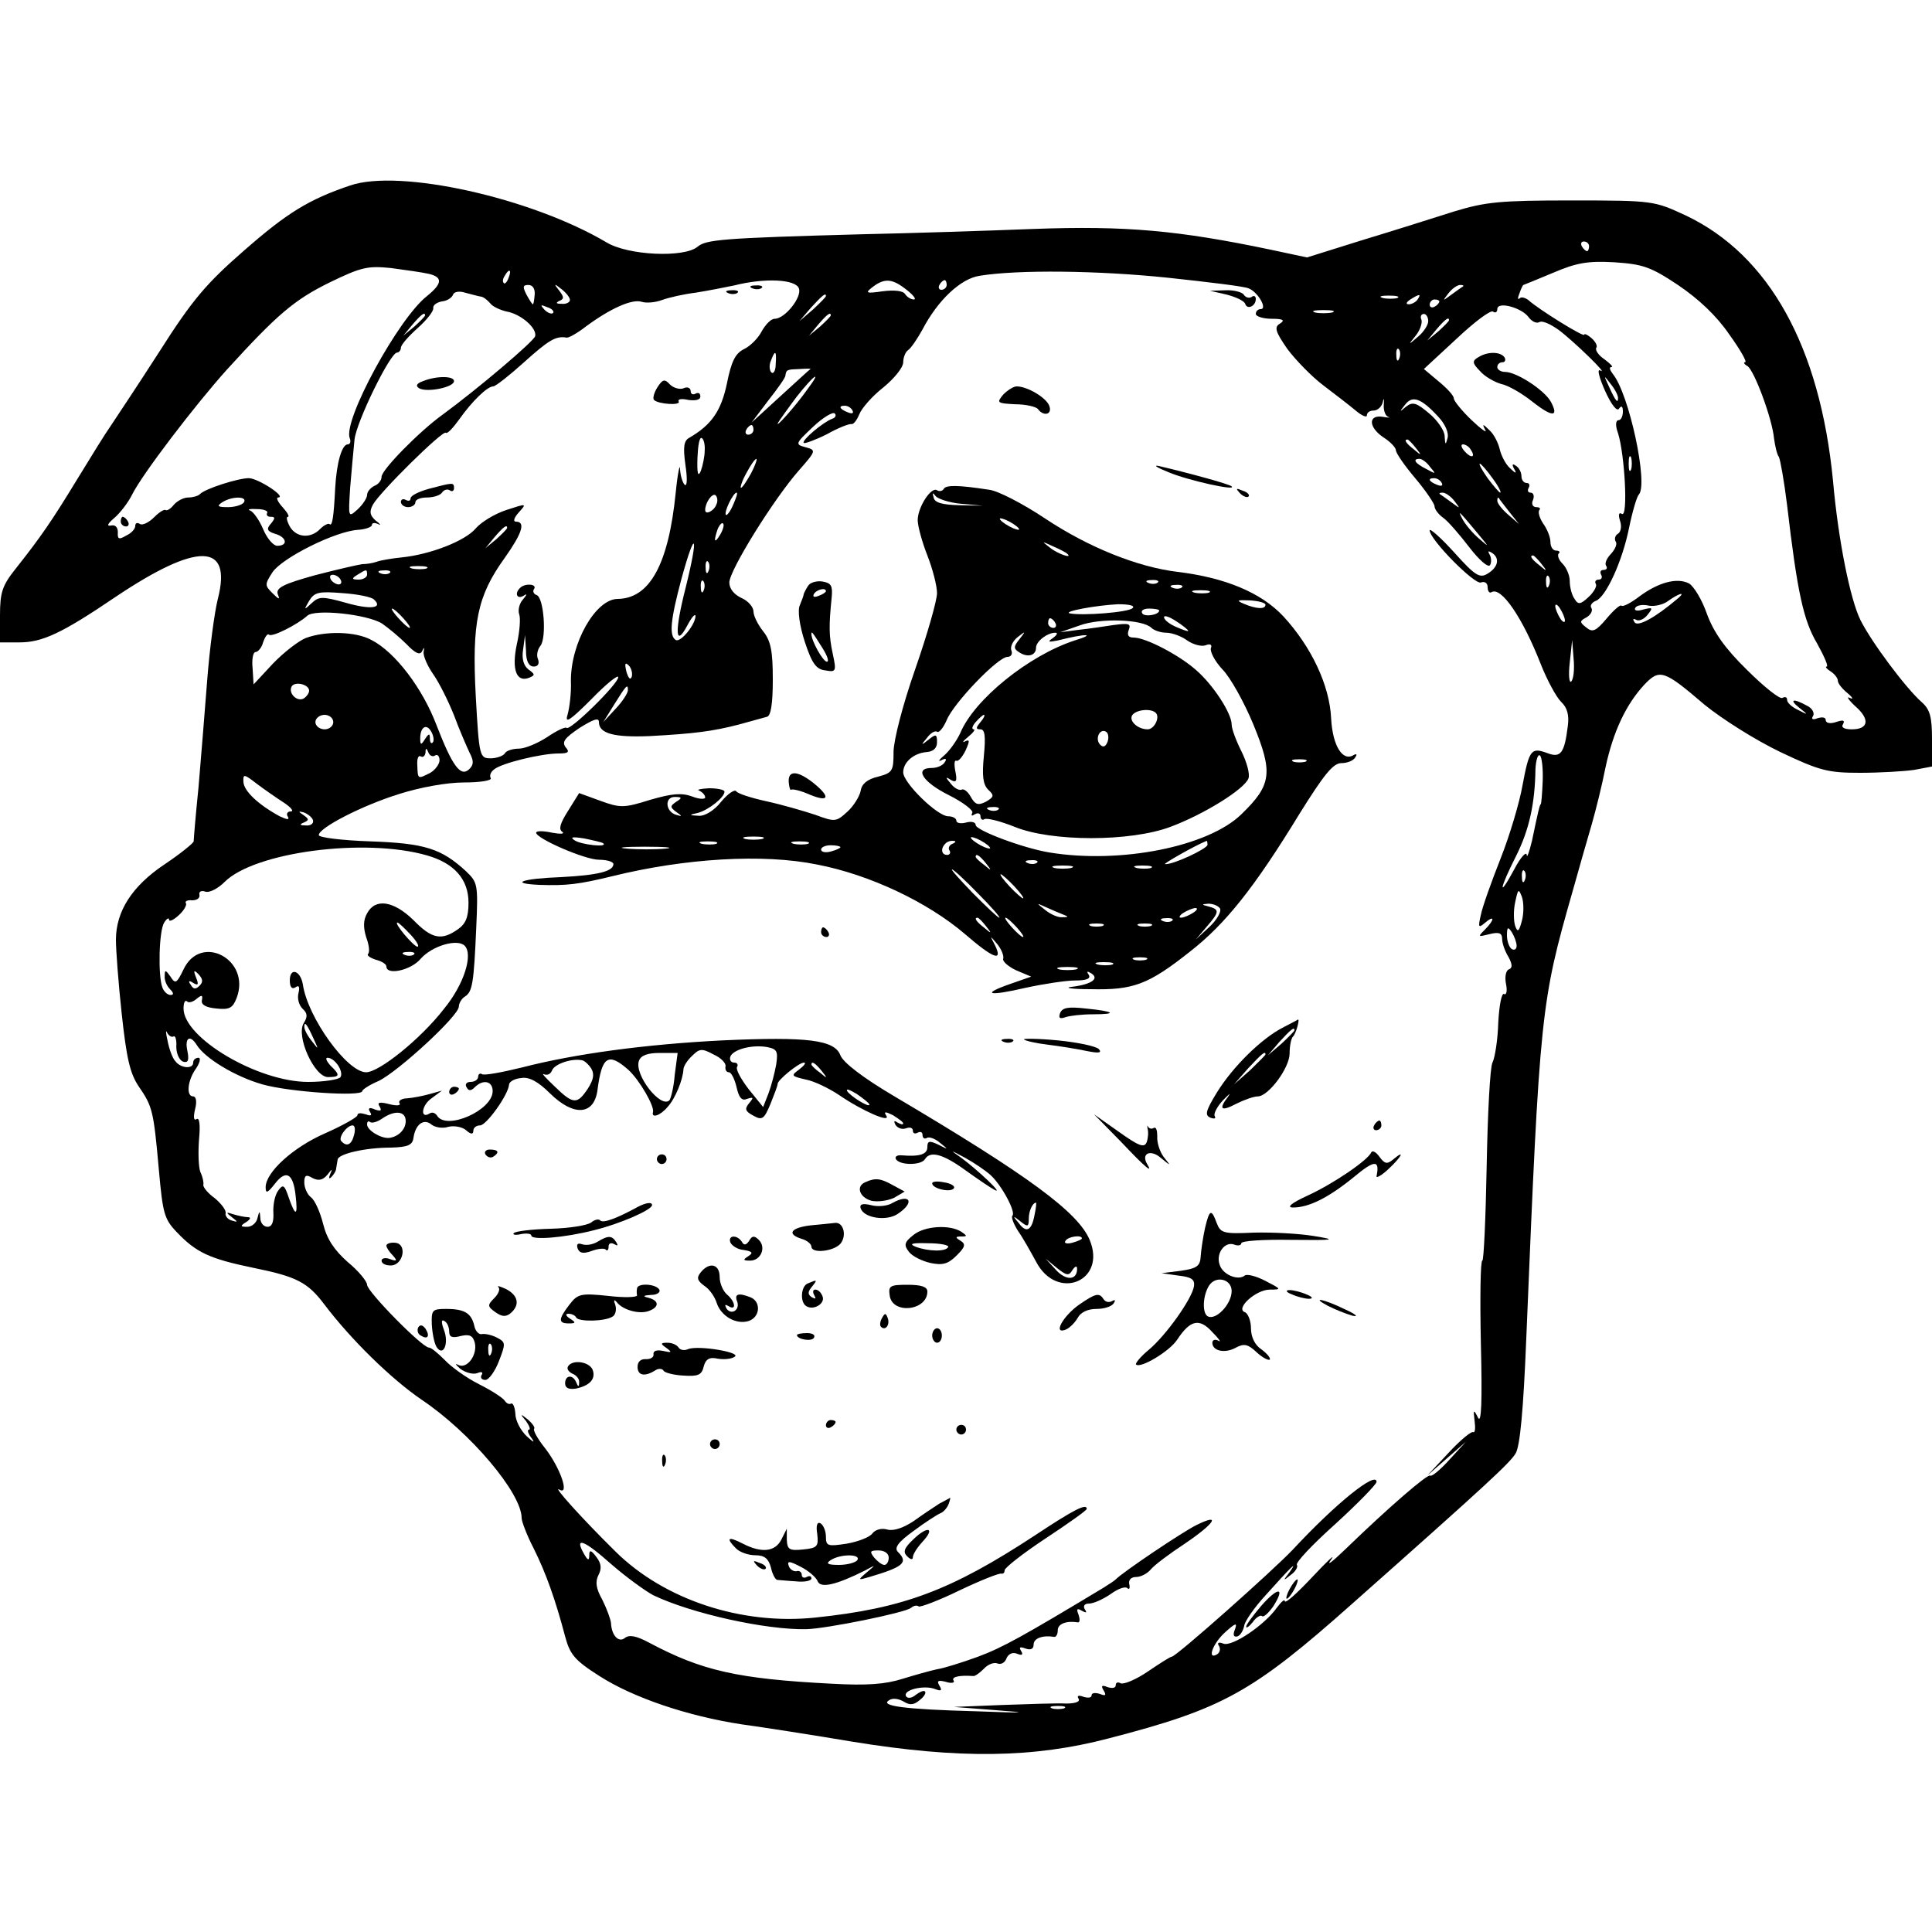 <?xml version="1.0" standalone="no"?>
<!DOCTYPE svg PUBLIC "-//W3C//DTD SVG 20010904//EN"
 "http://www.w3.org/TR/2001/REC-SVG-20010904/DTD/svg10.dtd">
<svg version="1.0" xmlns="http://www.w3.org/2000/svg"
 width="400pt" height="400pt" viewBox="0 0 400 400"
 preserveAspectRatio="xMidYMid meet">
<g transform="translate(0,400) scale(0.1,-0.1)"
fill="#000000" stroke="none">
<path d="M725 3616 c-86 -29 -131 -57 -220 -135 -78 -68 -107 -102 -175 -209
-45 -70 -91 -139 -101 -154 -10 -14 -41 -64 -69 -110 -53 -87 -75 -119 -128
-186 -27 -34 -32 -48 -32 -96 l0 -56 40 0 c47 0 87 18 199 94 170 114 242 113
212 -4 -7 -28 -17 -103 -22 -168 -5 -64 -13 -164 -18 -222 -6 -58 -10 -108
-10 -112 -1 -4 -28 -26 -61 -48 -67 -45 -100 -97 -100 -156 0 -20 5 -89 12
-153 10 -92 17 -123 35 -150 29 -42 31 -51 42 -174 8 -89 11 -101 37 -128 40
-42 67 -55 159 -74 89 -18 112 -30 146 -75 56 -74 139 -155 202 -198 100 -67
207 -193 207 -245 0 -7 11 -36 25 -63 25 -50 45 -106 65 -182 10 -37 19 -49
71 -82 70 -45 183 -83 294 -100 44 -6 147 -22 230 -36 221 -36 375 -34 531 7
235 61 296 94 504 279 282 250 326 291 338 311 9 15 16 89 22 238 28 678 30
695 96 926 14 50 32 113 40 140 8 28 21 80 28 116 16 75 43 131 80 171 32 34
41 31 125 -41 37 -30 105 -73 157 -98 82 -39 99 -43 165 -43 41 0 91 3 112 6
l37 7 0 57 c0 45 -4 61 -21 76 -33 29 -104 124 -127 170 -21 42 -46 164 -57
289 -27 277 -132 467 -305 549 -65 30 -66 31 -235 31 -151 0 -179 -3 -245 -23
-41 -13 -126 -40 -189 -59 l-115 -36 -75 16 c-191 40 -300 50 -491 43 -102 -4
-261 -9 -355 -11 -292 -8 -323 -11 -341 -26 -28 -23 -143 -18 -188 9 -157 93
-429 153 -531 118z m2565 -126 c0 -5 -2 -10 -4 -10 -3 0 -8 5 -11 10 -3 6 -1
10 4 10 6 0 11 -4 11 -10z m184 -80 c43 -29 80 -64 106 -102 23 -32 38 -58 33
-58 -4 0 -2 -4 5 -8 14 -9 51 -108 55 -150 2 -15 6 -33 10 -38 3 -6 11 -51 17
-100 21 -180 34 -239 62 -286 15 -27 24 -48 20 -48 -4 0 0 -5 8 -10 8 -5 15
-14 15 -19 0 -6 9 -17 20 -26 11 -9 13 -14 5 -10 -8 4 -3 -4 11 -17 31 -27 28
-48 -7 -48 -16 0 -23 4 -18 11 4 8 0 9 -15 4 -12 -4 -21 -2 -21 4 0 6 -7 7
-17 4 -10 -4 -14 -2 -9 5 3 6 -2 16 -13 21 -29 16 -38 13 -15 -5 18 -14 18
-15 -3 -4 -13 6 -23 15 -23 21 0 6 -4 7 -10 4 -5 -3 -38 23 -73 58 -46 45 -69
78 -83 116 -10 29 -27 57 -37 63 -25 13 -64 2 -103 -27 -17 -13 -34 -22 -37
-19 -2 3 -16 -9 -31 -27 -22 -26 -29 -29 -42 -18 -14 11 -14 13 1 21 8 5 13
13 10 19 -4 5 1 12 9 15 21 8 55 82 69 152 7 34 16 64 20 68 20 21 -20 209
-54 250 -6 8 -8 14 -3 14 5 0 -2 7 -14 16 -12 8 -20 19 -17 24 3 4 -2 13 -10
20 -8 7 -15 10 -15 7 0 -6 -94 52 -116 72 -7 5 -15 7 -18 3 -4 -3 -4 1 0 11 3
9 7 17 8 17 0 0 28 11 61 25 49 21 72 25 127 22 59 -4 75 -9 132 -47z m-2586
23 c29 -7 28 -20 -4 -46 -59 -46 -174 -257 -160 -294 3 -7 1 -13 -4 -13 -12 0
-23 -37 -26 -90 -3 -60 -6 -81 -12 -75 -2 2 -11 -2 -19 -10 -20 -21 -50 -18
-63 5 -6 11 -8 20 -4 20 4 0 -1 9 -11 20 -10 11 -14 20 -9 20 18 1 -42 40 -61
40 -22 0 -91 -22 -101 -33 -4 -4 -15 -7 -24 -7 -10 0 -23 -7 -30 -15 -7 -9
-15 -13 -17 -11 -3 2 -13 -4 -24 -15 -11 -11 -24 -17 -29 -14 -6 4 -10 2 -10
-4 0 -6 -8 -15 -19 -20 -15 -9 -18 -7 -17 7 0 10 -5 16 -14 14 -10 -2 -7 4 6
15 12 10 29 32 37 48 21 43 133 189 197 260 104 114 139 144 212 180 66 32 79
35 128 30 30 -4 65 -9 78 -12z m165 -8 c-3 -9 -8 -14 -10 -11 -3 3 -2 9 2 15
9 16 15 13 8 -4z m1365 0 c84 -9 159 -18 167 -22 19 -7 40 -43 25 -43 -5 0
-10 -4 -10 -10 0 -5 15 -10 33 -10 24 0 28 -3 17 -10 -12 -7 -10 -16 15 -52
17 -23 51 -58 75 -76 25 -19 55 -42 68 -53 12 -10 22 -14 22 -9 0 6 6 10 14
10 8 0 17 8 19 18 2 9 3 7 2 -5 -1 -12 3 -24 9 -26 6 -2 1 -2 -11 0 -31 5 -30
-22 2 -43 14 -9 25 -21 25 -26 0 -6 18 -32 40 -58 22 -26 40 -53 40 -58 0 -6
8 -17 18 -24 10 -7 34 -35 54 -61 20 -26 39 -43 43 -37 3 5 3 15 -1 22 -4 7
-3 8 4 4 18 -11 14 -30 -7 -43 -17 -11 -26 -6 -70 43 -28 31 -51 51 -51 46 0
-19 93 -113 106 -108 8 3 14 -1 14 -10 0 -8 4 -13 8 -10 20 12 64 -52 102
-149 13 -33 32 -68 42 -78 13 -12 17 -28 14 -50 -7 -57 -15 -67 -43 -56 -33
12 -37 7 -51 -68 -6 -34 -26 -102 -45 -150 -19 -48 -38 -101 -41 -117 -6 -26
-5 -28 8 -17 21 18 21 7 0 -14 -15 -15 -14 -15 10 -9 20 5 26 2 26 -10 0 -9 6
-26 13 -37 8 -15 9 -23 1 -26 -6 -2 -9 -15 -6 -30 3 -14 1 -24 -4 -21 -5 3
-10 -23 -12 -59 -1 -36 -7 -73 -12 -83 -5 -9 -10 -106 -12 -214 -2 -108 -6
-196 -9 -196 -4 0 -5 -78 -3 -172 3 -122 1 -167 -6 -153 -9 18 -10 17 -7 -7 2
-15 1 -25 -3 -23 -4 2 -27 -17 -51 -43 l-44 -47 40 35 40 35 -34 -37 c-19 -21
-37 -36 -40 -33 -6 3 -83 -63 -175 -152 -28 -27 -41 -37 -30 -22 10 14 -7 -2
-38 -35 -32 -34 -57 -57 -58 -51 0 5 -7 -1 -16 -13 -25 -36 -93 -82 -111 -75
-10 4 -14 2 -9 -5 3 -6 2 -13 -4 -17 -22 -13 -9 23 17 46 21 19 25 20 20 6 -5
-12 -3 -17 5 -15 6 2 12 12 14 22 1 9 21 38 45 64 53 59 67 73 49 47 -14 -18
-14 -19 2 -6 10 7 16 17 13 21 -3 5 33 43 80 85 47 43 85 82 85 87 0 23 -84
-44 -174 -141 -42 -44 -241 -221 -250 -221 -3 0 -25 -14 -50 -31 -25 -17 -50
-27 -56 -24 -5 3 -10 2 -10 -4 0 -6 -7 -7 -17 -4 -12 5 -14 3 -8 -7 6 -10 4
-12 -8 -7 -10 3 -17 2 -17 -3 0 -5 -7 -6 -17 -3 -10 4 -14 2 -10 -4 4 -6 -6
-10 -26 -10 -17 1 -77 -1 -132 -3 l-100 -4 90 -7 c69 -5 58 -6 -45 -2 -147 4
-200 11 -179 23 7 5 20 3 30 -3 13 -8 21 -7 33 3 9 7 14 15 11 18 -2 3 -11 -1
-19 -7 -8 -7 -17 -8 -20 -3 -8 13 37 24 60 15 13 -5 15 -3 9 7 -6 10 -3 12 13
8 12 -4 20 -2 16 3 -4 7 11 11 41 9 3 -1 13 6 22 15 8 9 21 14 28 11 8 -3 16
2 19 11 4 9 13 13 22 9 10 -4 13 -2 8 6 -5 8 -2 9 9 5 11 -4 17 -1 17 8 0 13
18 20 43 16 4 0 7 6 7 14 0 13 18 20 42 16 4 0 4 7 1 16 -5 12 -3 14 7 8 9 -5
11 -4 6 3 -4 7 -1 12 9 12 9 0 29 9 45 20 15 11 30 16 34 12 4 -4 6 0 4 8 -2
9 4 15 14 15 10 0 23 7 30 15 7 9 39 33 71 54 62 42 76 64 25 39 -29 -14 -155
-99 -168 -113 -3 -3 -14 -10 -25 -17 -166 -100 -209 -124 -260 -143 -33 -12
-71 -24 -85 -26 -14 -3 -46 -12 -72 -20 -35 -11 -73 -14 -145 -10 -196 10
-270 27 -379 85 -26 14 -41 17 -50 10 -13 -11 -28 5 -29 31 -1 8 -9 30 -18 48
-13 23 -15 37 -8 51 7 13 6 24 -4 37 -11 15 -15 16 -15 4 0 -12 -3 -11 -11 3
-21 37 1 28 56 -21 31 -27 71 -56 88 -65 80 -38 234 -72 317 -70 41 1 204 34
216 44 6 5 13 6 16 3 3 -2 41 12 84 33 44 21 82 36 87 35 4 -1 7 2 7 7 0 5 38
35 85 66 47 31 85 58 85 61 0 12 -26 -1 -106 -54 -175 -115 -274 -152 -456
-171 -153 -16 -313 37 -414 137 -69 68 -131 137 -116 128 22 -13 2 45 -29 85
-16 20 -26 38 -23 41 2 3 -4 11 -13 19 -16 13 -17 12 -4 -3 7 -10 10 -18 6
-18 -4 0 -2 -8 6 -18 7 -10 3 -8 -10 4 -13 12 -24 33 -24 47 -1 14 -5 23 -9
21 -4 -2 -9 0 -13 6 -4 6 -27 21 -53 34 -26 13 -58 36 -71 50 -14 14 -28 26
-33 26 -14 0 -128 116 -128 130 0 7 -18 29 -40 47 -28 25 -43 47 -51 79 -6 24
-17 49 -25 55 -8 6 -14 20 -14 31 0 15 4 17 17 9 12 -6 21 -5 31 7 9 12 11 13
6 2 -4 -9 -3 -12 2 -7 5 5 10 13 10 18 1 5 2 13 3 18 1 12 57 25 110 25 35 1
45 5 47 20 4 28 21 41 37 28 7 -6 23 -9 35 -5 12 3 29 0 37 -7 10 -9 15 -9 15
-1 0 6 6 11 14 11 13 0 59 64 60 85 1 6 12 12 25 13 16 3 35 -7 60 -32 49 -48
91 -45 98 7 9 70 22 79 64 42 23 -21 54 -75 51 -87 -4 -14 15 -8 30 10 16 17
32 57 33 78 0 6 8 19 18 28 15 15 20 16 44 3 16 -7 27 -19 25 -25 -1 -7 2 -12
7 -12 5 0 12 -14 16 -31 5 -22 11 -29 22 -24 13 4 14 3 4 -9 -10 -12 -8 -17 9
-26 18 -10 22 -7 35 24 8 20 15 38 15 42 0 8 43 43 54 44 6 0 1 -6 -9 -14 -18
-13 -17 -14 13 -21 17 -3 48 -18 69 -32 48 -33 108 -59 98 -43 -6 9 -2 9 14 1
11 -7 21 -14 21 -17 0 -3 -5 -2 -12 2 -7 5 -8 3 -4 -5 5 -7 14 -10 22 -7 8 3
14 1 14 -5 0 -6 5 -7 10 -4 6 3 10 1 10 -5 0 -6 4 -9 9 -6 4 3 17 -1 27 -10
18 -14 18 -15 -3 -4 -19 9 -23 8 -23 -5 0 -15 -16 -20 -53 -17 -10 1 -15 -3
-12 -8 8 -13 52 -13 60 0 11 18 37 11 84 -23 25 -18 53 -37 61 -41 18 -9 -36
42 -70 67 -24 17 -24 17 8 0 18 -10 42 -26 53 -36 23 -21 53 -77 45 -84 -3 -3
3 -18 12 -32 10 -14 26 -43 37 -63 43 -83 147 -41 111 45 -24 57 -125 132
-404 297 -66 39 -106 70 -112 85 -12 32 -67 39 -244 31 -160 -8 -307 -28 -415
-56 -41 -10 -78 -17 -83 -14 -4 3 -8 0 -8 -5 0 -6 -7 -11 -16 -11 -8 0 -12 -5
-8 -11 4 -8 9 -8 17 0 17 17 37 13 37 -8 0 -40 -96 -82 -115 -51 -4 6 -10 8
-15 5 -20 -13 -18 15 2 30 l23 17 -25 -7 c-14 -4 -35 -8 -47 -9 -11 0 -19 -5
-16 -10 4 -5 -6 -6 -21 -2 -20 5 -26 4 -20 -5 5 -9 2 -10 -10 -6 -11 5 -15 3
-10 -5 5 -8 2 -9 -9 -5 -10 3 -17 3 -17 -2 0 -4 -30 -21 -66 -37 -67 -29 -124
-81 -124 -112 0 -14 4 -12 19 7 23 30 38 22 43 -24 5 -43 0 -45 -14 -5 -9 27
-12 29 -22 15 -7 -9 -11 -30 -10 -46 1 -19 -3 -29 -12 -29 -8 0 -15 8 -15 18
-1 16 -2 16 -6 0 -2 -10 -12 -18 -21 -18 -15 0 -15 2 -2 10 9 6 10 10 3 10 -6
0 -20 3 -30 6 -15 5 -16 4 -3 -6 13 -10 13 -11 0 -7 -8 2 -14 9 -13 15 2 6 -9
20 -22 31 -14 10 -25 23 -24 28 1 4 -1 16 -6 26 -4 10 -5 40 -3 67 3 31 1 47
-5 43 -6 -4 -7 4 -3 21 4 15 2 26 -4 26 -15 0 -12 33 6 58 8 12 10 22 5 22 -6
0 -11 -4 -11 -10 0 -14 -26 -12 -37 3 -6 6 -13 26 -16 42 -4 17 -4 24 -1 17 3
-6 9 -10 13 -8 4 3 7 -7 6 -21 0 -14 6 -28 14 -31 10 -3 13 2 9 22 -6 27 5 35
19 13 17 -28 80 -66 136 -82 56 -16 207 -26 207 -14 0 3 15 13 34 21 41 20
166 135 166 154 0 7 6 17 13 21 15 10 18 27 23 142 4 90 3 94 -21 117 -51 47
-85 58 -197 62 -60 2 -108 8 -108 13 0 15 89 61 166 85 44 14 99 24 135 24 33
0 58 4 55 9 -3 5 0 13 7 18 15 13 98 33 133 33 21 0 24 3 15 13 -8 11 -2 19
29 40 29 18 40 22 40 12 0 -24 32 -32 105 -29 93 5 131 10 185 24 25 7 51 14
58 16 8 2 12 27 12 77 0 59 -4 80 -20 100 -11 14 -20 32 -20 41 0 9 -11 22
-25 28 -15 7 -25 19 -25 32 0 25 92 173 144 232 36 41 36 42 14 48 -22 6 -22
7 15 42 21 20 42 32 45 28 4 -3 2 -9 -5 -11 -19 -7 -64 -45 -59 -50 2 -2 24 6
48 18 23 13 46 22 51 21 4 -1 11 8 16 20 5 13 27 38 50 56 22 18 41 41 41 52
0 10 5 22 10 25 6 4 19 23 30 43 32 61 79 105 118 111 80 13 246 11 390 -4z
m-764 -22 c7 -18 -29 -63 -50 -63 -8 0 -19 -12 -27 -26 -7 -14 -24 -31 -37
-37 -18 -9 -26 -26 -35 -71 -12 -57 -32 -86 -79 -113 -10 -6 -12 -19 -7 -55 4
-26 4 -45 -1 -42 -4 3 -9 17 -10 32 0 15 -5 -7 -9 -48 -15 -149 -54 -219 -120
-220 -46 0 -98 -92 -97 -171 1 -24 -3 -55 -7 -69 -6 -19 5 -12 49 32 31 32 56
52 56 46 0 -14 -100 -112 -107 -105 -2 3 -21 -6 -40 -19 -20 -13 -46 -24 -59
-24 -12 0 -26 -4 -29 -10 -3 -5 -17 -10 -29 -10 -23 0 -24 3 -31 129 -8 152 3
207 60 286 36 51 44 75 23 75 -6 0 -4 8 6 19 17 19 17 19 -26 5 -24 -8 -52
-25 -63 -38 -22 -26 -94 -54 -153 -60 -20 -2 -44 -6 -52 -9 -8 -3 -22 -5 -30
-5 -8 -1 -52 -11 -98 -23 -65 -18 -81 -26 -77 -39 5 -12 3 -12 -11 2 -16 16
-16 18 0 43 20 30 130 85 177 88 16 1 29 6 29 10 0 5 6 5 13 2 6 -4 5 0 -5 7
-12 11 -14 18 -6 33 14 26 145 155 151 149 3 -3 15 10 28 28 26 37 58 68 70
68 5 0 34 23 64 50 51 46 66 55 88 51 4 -1 22 9 40 23 50 37 96 58 116 51 10
-3 29 -1 42 4 14 5 44 12 69 15 25 4 61 11 80 15 63 16 127 13 134 -6z m223
-3 c14 -11 21 -20 15 -20 -6 0 -14 5 -18 11 -4 7 -22 9 -46 6 -35 -5 -38 -4
-21 9 25 19 41 17 70 -6z m83 10 c0 -5 -5 -10 -11 -10 -5 0 -7 5 -4 10 3 6 8
10 11 10 2 0 4 -4 4 -10z m-853 -20 c-1 -11 -2 -20 -4 -20 -1 0 -7 9 -13 20
-8 16 -8 20 4 20 9 0 14 -8 13 -20z m73 -11 c0 -5 -8 -9 -17 -8 -12 0 -13 2
-5 6 10 4 10 8 0 21 -12 15 -11 16 5 3 9 -7 17 -17 17 -22z m1849 28 c-2 -1
-13 -9 -24 -17 -19 -14 -19 -14 -6 3 7 9 18 17 24 17 6 0 8 -1 6 -3z m-2034
-21 c5 0 14 -7 20 -14 5 -7 21 -14 34 -17 29 -5 63 -34 59 -51 -3 -11 -120
-110 -191 -162 -50 -36 -127 -115 -127 -129 0 -8 -7 -16 -15 -19 -8 -4 -15
-12 -15 -19 0 -6 -9 -20 -20 -30 -19 -17 -19 -17 -15 46 3 35 7 80 9 99 4 37
74 180 88 180 4 0 8 5 8 10 0 6 16 24 35 41 19 17 33 35 32 41 -1 6 7 12 18
14 11 1 21 8 23 14 2 6 13 8 25 4 12 -3 26 -7 32 -8z m715 1 c0 -2 -12 -14
-27 -28 l-28 -24 24 28 c23 25 31 32 31 24z m1183 -4 c-7 -2 -21 -2 -30 0 -10
3 -4 5 12 5 17 0 24 -2 18 -5z m42 -3 c-3 -5 -12 -10 -18 -10 -7 0 -6 4 3 10
19 12 23 12 15 0z m45 -4 c0 -3 -4 -8 -10 -11 -5 -3 -10 -1 -10 4 0 6 5 11 10
11 6 0 10 -2 10 -4z m-1835 -24 c-3 -3 -11 0 -18 7 -9 10 -8 11 6 5 10 -3 15
-9 12 -12z m2020 -9 c7 -9 16 -13 22 -10 6 4 23 -4 40 -16 32 -24 106 -96 86
-84 -7 4 -2 -15 10 -42 13 -29 25 -44 29 -37 5 7 8 5 8 -6 0 -10 -4 -18 -9
-18 -6 0 -7 -11 -1 -27 14 -45 21 -175 8 -167 -6 4 -8 -1 -4 -14 4 -11 2 -23
-4 -27 -6 -3 -8 -11 -5 -16 4 -5 -1 -16 -9 -25 -9 -9 -14 -20 -11 -25 4 -5 1
-9 -5 -9 -6 0 -8 -4 -5 -10 3 -5 1 -10 -5 -10 -6 0 -9 -4 -6 -9 3 -4 -4 -17
-15 -27 -17 -16 -22 -16 -29 -4 -6 8 -10 25 -10 37 0 12 -7 28 -15 36 -8 8
-11 17 -8 21 4 3 1 6 -5 6 -7 0 -12 8 -12 18 0 10 -7 27 -15 38 -8 12 -11 24
-8 28 3 3 1 6 -6 6 -8 0 -11 7 -7 15 3 8 1 15 -5 15 -6 0 -7 5 -4 10 3 6 1 10
-4 10 -6 0 -11 6 -11 14 0 8 -5 18 -12 22 -7 5 -8 2 -3 -7 6 -10 3 -10 -9 2
-9 8 -18 26 -21 39 -3 13 -12 31 -21 39 -14 14 -16 14 -9 1 5 -8 -8 1 -28 20
-20 19 -37 40 -37 45 0 6 -14 21 -31 35 l-31 26 67 62 c36 34 70 60 76 57 5
-4 9 -1 9 5 0 17 51 3 65 -17z m-407 10 c-10 -2 -26 -2 -35 0 -10 3 -2 5 17 5
19 0 27 -2 18 -5z m-1878 -6 c0 -2 -10 -12 -22 -23 l-23 -19 19 23 c18 21 26
27 26 19z m840 0 c0 -2 -10 -12 -22 -23 l-23 -19 19 23 c18 21 26 27 26 19z
m1237 -12 c0 -8 -10 -23 -21 -32 -21 -18 -21 -18 -5 2 9 11 14 26 12 33 -3 6
-1 12 5 12 5 0 9 -7 9 -15z m43 2 c0 -2 -10 -12 -22 -23 l-23 -19 19 23 c18
21 26 27 26 19z m-103 -79 c-3 -8 -6 -5 -6 6 -1 11 2 17 5 13 3 -3 4 -12 1
-19z m-1291 -12 c0 -14 -5 -21 -9 -17 -4 4 -5 15 -1 24 9 24 12 21 10 -7z m72
-10 c-2 -1 -30 -27 -63 -57 l-59 -54 34 45 c19 24 36 48 36 52 2 13 3 13 30
14 14 1 24 1 22 0z m-7 -43 c-24 -34 -68 -83 -60 -68 3 5 20 29 38 53 36 46
55 59 22 15z m1679 -17 c0 -12 -5 -7 -19 24 -11 24 -11 24 3 6 9 -11 16 -24
16 -30z m-372 -39 c14 -15 22 -33 19 -44 -4 -15 -5 -15 -6 4 0 11 -15 33 -32
47 -26 22 -34 25 -48 14 -14 -12 -14 -11 -2 4 15 20 33 14 69 -25z m-1213 13
c3 -6 -1 -7 -9 -4 -18 7 -21 14 -7 14 6 0 13 -4 16 -10z m-205 -40 c0 -5 -5
-10 -11 -10 -5 0 -7 5 -4 10 3 6 8 10 11 10 2 0 4 -4 4 -10z m-101 -43 c0 -12
-4 -31 -8 -42 -6 -14 -8 -5 -7 27 1 25 4 44 9 41 4 -2 7 -14 6 -26z m1472 6
c13 -16 12 -17 -3 -4 -17 13 -22 21 -14 21 2 0 10 -8 17 -17z m114 -4 c11 -16
1 -19 -13 -3 -7 8 -8 14 -3 14 5 0 13 -5 16 -11z m332 -41 c-3 -7 -5 -2 -5 12
0 14 2 19 5 13 2 -7 2 -19 0 -25z m-1822 -8 c-9 -16 -18 -30 -21 -30 -2 0 2
14 11 30 9 17 18 30 21 30 2 0 -2 -13 -11 -30z m1406 13 c13 -15 12 -15 -8 -4
-24 12 -29 21 -14 21 5 0 15 -7 22 -17z m129 -23 c12 -16 19 -30 16 -30 -2 0
-14 14 -26 30 -12 17 -19 30 -16 30 2 0 14 -13 26 -30z m-105 -10 c3 -6 -1 -7
-9 -4 -18 7 -21 14 -7 14 6 0 13 -4 16 -10z m-1502 -45 c-5 -13 -23 -22 -23
-11 0 15 14 35 21 31 4 -3 6 -12 2 -20z m35 0 c-6 -14 -13 -23 -15 -21 -5 5
15 46 22 46 3 0 -1 -11 -7 -25z m1493 8 c13 -17 13 -17 -6 -3 -11 8 -22 16
-24 17 -2 2 0 3 6 3 6 0 17 -8 24 -17z m-2506 -3 c-3 -5 -18 -10 -33 -10 -21
0 -24 2 -12 10 20 13 53 13 45 0z m2620 -20 l20 -25 -22 19 c-13 11 -23 24
-23 29 0 6 1 8 3 6 1 -2 11 -15 22 -29z m-2572 -2 c-2 -5 1 -8 8 -8 9 0 9 -3
0 -14 -10 -11 -8 -16 8 -21 25 -7 28 -25 5 -25 -8 0 -21 15 -29 34 -8 19 -20
36 -27 39 -7 2 -1 4 14 3 14 0 24 -4 21 -8z m2507 -43 c24 -29 24 -29 2 -10
-13 11 -28 29 -34 40 -11 21 -8 18 32 -30z m-1569 -2 c-12 -20 -14 -14 -5 12
4 9 9 14 11 11 3 -2 0 -13 -6 -23z m-441 14 c0 -2 -10 -12 -22 -23 l-23 -19
19 23 c18 21 26 27 26 19z m370 -122 c-24 -94 -22 -127 3 -80 9 17 16 25 17
20 0 -18 -31 -56 -41 -50 -14 9 -11 41 12 127 29 106 36 92 9 -17z m1771 48
c13 -16 12 -17 -3 -4 -17 13 -22 21 -14 21 2 0 10 -8 17 -17z m-1724 -15 c-3
-8 -6 -5 -6 6 -1 11 2 17 5 13 3 -3 4 -12 1 -19z m-584 5 c-7 -2 -21 -2 -30 0
-10 3 -4 5 12 5 17 0 24 -2 18 -5z m-123 -13 c0 -5 -8 -10 -17 -10 -15 0 -16
2 -3 10 19 12 20 12 20 0z m47 4 c-3 -3 -12 -4 -19 -1 -8 3 -5 6 6 6 11 1 17
-2 13 -5z m-102 -14 c3 -5 2 -10 -4 -10 -5 0 -13 5 -16 10 -3 6 -2 10 4 10 5
0 13 -4 16 -10z m2502 -12 c-3 -8 -6 -5 -6 6 -1 11 2 17 5 13 3 -3 4 -12 1
-19z m-1750 -10 c-3 -8 -6 -5 -6 6 -1 11 2 17 5 13 3 -3 4 -12 1 -19z m-683
-19 c20 -18 -6 -22 -58 -7 -50 14 -56 13 -71 -1 -16 -15 -16 -14 -5 5 11 18
20 20 69 16 31 -2 60 -8 65 -13z m2701 3 c-48 -41 -85 -61 -91 -50 -4 6 -3 8
3 5 6 -4 17 1 24 10 12 15 11 16 -9 11 -13 -4 -20 -2 -16 4 3 5 16 7 28 4 11
-2 30 2 40 10 21 15 37 20 21 6z m-235 -47 c0 -5 -5 -3 -10 5 -5 8 -10 20 -10
25 0 6 5 3 10 -5 5 -8 10 -19 10 -25z m-2449 -6 c13 -9 36 -28 51 -43 18 -19
28 -23 32 -14 4 9 5 8 3 -2 -1 -8 8 -29 20 -46 12 -17 31 -55 43 -85 11 -30
26 -64 32 -77 9 -17 9 -25 0 -34 -18 -18 -35 5 -68 90 -29 77 -86 152 -135
177 -33 18 -96 19 -136 4 -15 -6 -46 -30 -68 -53 l-40 -43 -2 33 c-2 19 1 34
6 34 5 0 13 9 16 21 4 11 9 18 12 15 6 -6 59 21 79 39 16 15 125 3 155 -16z
m44 11 c10 -11 16 -20 13 -20 -3 0 -13 9 -23 20 -10 11 -16 20 -13 20 3 0 13
-9 23 -20z m2418 -131 c-4 -4 -6 13 -3 39 l5 47 3 -39 c2 -21 0 -42 -5 -47z
m-1945 10 c-3 -8 -7 -3 -11 10 -4 17 -3 21 5 13 5 -5 8 -16 6 -23z m-668 -29
c0 -5 -5 -12 -11 -16 -14 -8 -33 11 -25 25 7 11 36 4 36 -9z m660 1 c0 -6 -11
-23 -25 -38 l-26 -28 23 37 c25 40 28 43 28 29z m-610 -66 c0 -8 -8 -15 -18
-15 -10 0 -19 7 -19 15 0 8 9 15 19 15 10 0 18 -7 18 -15z m206 -42 c-3 -4 -6
0 -6 8 0 11 -2 11 -10 -1 -8 -13 -10 -13 -10 1 0 24 13 32 23 14 5 -9 6 -19 3
-22z m5 -27 c5 3 9 -2 9 -10 0 -8 -9 -20 -19 -26 -26 -13 -26 -14 -27 15 -1
14 2 22 7 19 5 -3 9 1 10 8 0 10 2 10 6 0 2 -6 9 -10 14 -6z m2293 -53 c-1
-26 -3 -48 -4 -48 -2 0 -6 -17 -18 -75 -6 -25 -11 -38 -11 -30 -1 8 -13 -5
-26 -30 -34 -63 -31 -41 4 28 27 54 39 108 40 180 1 18 5 31 9 28 4 -2 7 -26
6 -53z m-2606 -45 c15 -10 21 -18 14 -18 -7 0 -10 -5 -6 -11 4 -7 -2 -6 -17 1
-44 24 -74 52 -75 71 -1 17 1 17 28 -4 16 -12 42 -30 56 -39z m60 -36 c2 -7
-5 -12 -15 -11 -12 0 -14 2 -4 6 11 5 11 7 0 15 -12 8 -12 9 0 6 8 -3 17 -10
19 -16z m236 -73 c56 -16 86 -49 86 -98 0 -30 -6 -44 -22 -55 -34 -24 -54 -20
-92 19 -41 40 -79 46 -96 14 -8 -14 -8 -29 -2 -49 6 -16 8 -31 4 -35 -3 -3 4
-8 16 -12 12 -3 22 -9 22 -14 0 -19 51 -8 71 16 24 27 76 42 91 27 18 -18 -1
-80 -43 -131 -48 -62 -134 -131 -161 -131 -39 0 -121 113 -131 182 -5 29 -27
36 -27 8 0 -13 4 -19 12 -14 7 5 9 1 6 -12 -3 -11 1 -25 8 -32 11 -10 11 -17
3 -30 -17 -27 22 -112 50 -112 25 0 26 4 5 24 -8 9 -11 16 -6 16 15 0 34 -28
27 -40 -3 -5 -34 -10 -67 -10 -104 0 -258 91 -258 152 0 12 3 18 7 15 3 -4 12
-2 20 5 11 9 13 8 11 -3 -2 -9 8 -15 30 -17 27 -3 34 1 42 22 30 79 -74 135
-110 59 -14 -29 -17 -31 -27 -15 -10 14 -12 15 -12 2 -1 -9 4 -21 11 -28 8 -8
8 -12 1 -12 -6 0 -14 7 -17 16 -9 25 -7 117 4 134 5 8 10 11 10 6 0 -5 9 -1
20 9 11 10 17 21 15 25 -3 4 3 7 13 6 9 0 16 4 15 11 -2 7 4 10 12 7 8 -3 26
6 40 20 62 62 290 92 419 55z m2273 -51 c-3 -8 -6 -5 -6 6 -1 11 2 17 5 13 3
-3 4 -12 1 -19z m-6 -84 c-6 -23 -9 -25 -14 -11 -3 9 -4 31 0 49 6 28 7 29 14
11 4 -12 4 -34 0 -49z m-2301 -29 c13 -14 19 -25 14 -25 -8 1 -50 50 -41 50 2
0 14 -11 27 -25z m2290 -23 c0 -7 -4 -10 -10 -7 -5 3 -10 16 -10 28 0 18 2 19
10 7 5 -8 10 -21 10 -28z m-2283 -18 c-3 -3 -12 -4 -19 -1 -8 3 -5 6 6 6 11 1
17 -2 13 -5z m-444 -65 c-8 -8 -13 -7 -18 2 -6 8 -4 10 5 4 10 -6 12 -4 6 11
-6 15 -5 17 5 7 9 -10 10 -16 2 -24z m236 -109 c11 -24 11 -24 -3 -6 -9 11
-16 24 -16 30 0 12 5 7 19 -24z m958 -54 c-3 -17 -10 -44 -16 -60 l-11 -28
-30 37 c-16 21 -27 41 -24 46 3 5 0 9 -6 9 -7 0 -10 6 -8 12 5 15 45 26 77 20
20 -4 22 -9 18 -36z m-210 -21 c-2 -26 -8 -49 -11 -53 -18 -18 -74 54 -63 82
4 11 18 16 43 16 l37 0 -6 -45z m-173 13 c7 -12 5 -23 -7 -42 -22 -33 -30 -33
-69 5 -18 17 -28 28 -22 25 7 -3 14 0 17 8 5 13 40 25 61 21 5 0 14 -8 20 -17z
m477 -5 c13 -16 12 -17 -3 -4 -10 7 -18 15 -18 17 0 8 8 3 21 -13z m99 -70 c0
-7 -39 17 -46 28 -3 6 5 3 20 -6 14 -10 26 -19 26 -22z m-960 -34 c0 -18 -16
-33 -35 -35 -17 -1 -45 16 -45 28 0 6 3 8 6 5 4 -3 15 0 25 7 26 18 49 16 49
-5z m-107 -29 c-5 -20 -15 -25 -26 -13 -8 7 11 33 23 33 5 0 6 -9 3 -20z
m1409 -165 c-6 -33 -17 -39 -33 -17 -13 15 -12 16 4 3 15 -12 17 -11 17 6 0
16 8 33 15 33 1 0 0 -11 -3 -25z m98 -49 c0 -2 -9 -6 -20 -9 -11 -3 -18 -1
-14 4 5 9 34 13 34 5z m-20 -66 c6 9 10 10 10 3 0 -24 -23 -25 -44 -2 l-21 23
23 -19 c20 -16 25 -17 32 -5z m-17 -907 c-7 -2 -19 -2 -25 0 -7 3 -2 5 12 5
14 0 19 -2 13 -5z"/>
<path d="M250 2920 c0 -5 5 -10 11 -10 5 0 7 5 4 10 -3 6 -8 10 -11 10 -2 0
-4 -4 -4 -10z"/>
<path d="M2540 3390 c19 -5 36 -13 38 -19 4 -13 22 -5 22 10 0 6 -4 8 -9 4 -5
-3 -12 -1 -16 5 -3 5 -21 10 -38 9 l-32 -1 35 -8z"/>
<path d="M2077 3183 c-14 -17 -13 -18 25 -20 22 0 43 -5 47 -10 11 -15 29 -12
24 5 -4 17 -45 42 -68 42 -7 0 -19 -8 -28 -17z"/>
<path d="M2420 3022 c41 -17 141 -39 130 -29 -5 5 -94 29 -150 42 -14 3 -5 -3
20 -13z"/>
<path d="M1954 2988 c-3 -5 -9 -6 -14 -3 -12 8 -40 -35 -40 -62 0 -12 9 -45
20 -73 11 -28 20 -63 20 -78 0 -15 -20 -85 -45 -157 -26 -74 -45 -148 -45
-172 0 -39 -2 -43 -32 -51 -22 -5 -34 -15 -36 -29 -2 -11 -14 -31 -27 -43 -24
-22 -26 -22 -67 -7 -24 8 -69 21 -101 28 -32 7 -60 16 -63 21 -3 4 -17 -5 -31
-22 -14 -18 -34 -30 -46 -29 -21 1 -21 2 -2 6 22 6 55 32 55 44 0 4 -15 7 -32
7 -18 -1 -27 -3 -20 -5 6 -3 12 -9 12 -14 0 -4 -12 -4 -27 2 -22 8 -42 6 -87
-7 -54 -17 -62 -17 -103 -2 l-44 16 -23 -37 c-16 -25 -20 -38 -12 -43 6 -5 -4
-5 -21 -2 -18 4 -33 4 -33 0 0 -12 101 -56 130 -56 16 0 30 -4 30 -9 0 -15
-32 -23 -109 -27 -80 -3 -108 -13 -45 -16 57 -2 82 1 152 18 150 37 312 47
424 24 109 -21 229 -78 306 -144 59 -51 79 -58 62 -23 -11 21 -11 21 5 2 8
-10 14 -24 12 -30 -2 -5 10 -16 27 -24 l31 -13 -43 -15 c-63 -22 -45 -26 32
-8 37 8 83 15 102 15 24 0 33 4 28 12 -5 7 -3 8 5 3 18 -11 1 -23 -39 -28 -19
-2 -2 -5 38 -5 88 -2 119 9 206 78 73 57 133 132 227 286 50 80 69 104 86 104
12 0 25 5 29 12 4 6 3 8 -3 5 -23 -15 -44 19 -47 75 -3 69 -41 149 -99 212
-46 49 -120 80 -219 92 -83 10 -185 51 -275 111 -45 30 -97 57 -115 59 -65 10
-89 10 -94 2z m36 -31 l45 -4 -49 1 c-35 1 -51 5 -53 16 -3 10 -2 11 4 3 5 -6
29 -14 53 -16z m120 -53 c0 -2 -9 0 -20 6 -11 6 -20 13 -20 16 0 2 9 0 20 -6
11 -6 20 -13 20 -16z m99 -50 c14 -12 -19 -1 -35 12 -18 14 -18 14 6 3 14 -6
27 -13 29 -15z m188 -60 c-3 -3 -12 -4 -19 -1 -8 3 -5 6 6 6 11 1 17 -2 13 -5z
m50 -10 c-3 -3 -12 -4 -19 -1 -8 3 -5 6 6 6 11 1 17 -2 13 -5z m56 -11 c-7 -2
-21 -2 -30 0 -10 3 -4 5 12 5 17 0 24 -2 18 -5z m117 -25 c0 -10 -19 -9 -45 2
-16 7 -14 8 12 7 18 -1 33 -5 33 -9z m-275 -7 c-9 -9 -104 -16 -130 -11 -16 4
56 17 100 19 24 0 35 -3 30 -8z m55 -5 c0 -9 -30 -14 -35 -6 -4 6 3 10 14 10
12 0 21 -2 21 -4z m60 -42 c0 -2 -11 2 -25 8 -14 6 -25 15 -25 20 0 5 11 1 25
-8 14 -9 25 -18 25 -20z m-275 16 c3 -5 1 -10 -4 -10 -6 0 -11 5 -11 10 0 6 2
10 4 10 3 0 8 -4 11 -10z m199 -10 c5 -5 19 -10 31 -10 11 0 31 -7 43 -16 13
-9 30 -13 38 -10 10 4 14 1 11 -6 -2 -7 8 -27 24 -44 16 -16 45 -68 64 -114
41 -100 38 -125 -25 -186 -69 -67 -250 -103 -397 -79 -55 9 -153 46 -153 57 0
6 -9 8 -20 5 -11 -3 -20 -1 -20 4 0 5 -8 9 -17 9 -22 0 -93 69 -93 91 0 21 22
40 49 42 13 1 21 8 21 20 0 17 -2 18 -17 6 -16 -13 -17 -12 -4 3 7 10 17 16
21 13 4 -3 13 8 20 24 14 35 106 131 126 131 7 0 11 6 8 13 -3 8 3 20 13 28
17 13 17 13 4 -4 -13 -16 -13 -20 0 -28 17 -11 34 -6 34 10 0 13 23 31 40 31
6 0 3 -5 -5 -11 -12 -8 -10 -9 10 -5 59 15 81 14 35 0 -95 -31 -208 -122 -237
-192 -7 -15 -21 -35 -32 -45 -12 -10 -15 -15 -7 -11 9 5 12 3 7 -4 -4 -7 -16
-12 -27 -12 -37 0 -19 -29 35 -56 30 -15 52 -32 49 -37 -3 -6 -1 -7 5 -3 7 4
12 2 12 -4 0 -6 4 -9 8 -6 5 3 33 -4 63 -16 76 -31 239 -31 322 0 70 26 155
79 162 101 3 9 -4 34 -15 56 -11 22 -20 46 -20 55 0 23 -38 82 -74 113 -35 31
-104 67 -129 67 -11 0 -14 5 -10 16 5 13 0 14 -31 10 -20 -3 -53 -8 -73 -10
l-38 -5 40 14 c43 16 131 13 149 -5z m9 -176 c9 -9 -3 -34 -17 -34 -20 0 -39
17 -32 29 8 12 39 15 49 5z m-363 -19 c-10 -12 -10 -15 0 -15 9 0 11 -14 7
-55 -4 -41 -2 -59 9 -70 13 -12 12 -15 -5 -25 -16 -8 -22 -6 -31 10 -6 11 -15
18 -19 15 -5 -2 -15 3 -22 12 -12 14 -12 16 0 8 11 -6 13 -2 9 18 -3 15 -2 24
2 22 4 -2 12 7 19 21 9 20 9 24 -1 19 -7 -4 -4 1 6 9 11 9 16 16 12 16 -5 0
-3 7 4 15 7 8 15 15 17 15 3 0 0 -7 -7 -15z m263 -41 c-4 -10 -9 -12 -15 -6
-12 12 -1 35 12 27 5 -3 6 -13 3 -21z m410 -41 c-7 -2 -19 -2 -25 0 -7 3 -2 5
12 5 14 0 19 -2 13 -5z m-1303 -83 c-13 -9 -13 -11 0 -21 13 -9 13 -10 0 -6
-22 6 -25 37 -3 37 15 0 16 -2 3 -10z m667 -16 c-3 -3 -12 -4 -19 -1 -8 3 -5
6 6 6 11 1 17 -2 13 -5z m-818 -70 c10 -9 -45 -3 -59 6 -11 7 -5 8 20 4 19 -4
37 -8 39 -10z m329 9 c-10 -2 -26 -2 -35 0 -10 3 -2 5 17 5 19 0 27 -2 18 -5z
m472 -19 c0 -2 -9 0 -20 6 -11 6 -20 13 -20 16 0 2 9 0 20 -6 11 -6 20 -13 20
-16z m-567 9 c-7 -2 -21 -2 -30 0 -10 3 -4 5 12 5 17 0 24 -2 18 -5z m190 0
c-7 -2 -21 -2 -30 0 -10 3 -4 5 12 5 17 0 24 -2 18 -5z m299 0 c-6 -2 -10 -9
-6 -14 3 -5 0 -9 -5 -9 -12 0 -14 13 -4 23 3 4 11 7 17 6 6 0 5 -3 -2 -6z
m528 -2 c0 -8 -72 -42 -88 -40 -5 0 61 38 86 48 1 1 2 -3 2 -8z m-1122 -8
c-21 -2 -57 -2 -80 0 -24 2 -7 4 37 4 44 0 63 -2 43 -4z m362 3 c0 -2 -9 -6
-20 -9 -11 -3 -20 -1 -20 4 0 5 9 9 20 9 11 0 20 -2 20 -4z m301 -33 c13 -16
12 -17 -3 -4 -10 7 -18 15 -18 17 0 8 8 3 21 -13z m106 1 c-3 -3 -12 -4 -19
-1 -8 3 -5 6 6 6 11 1 17 -2 13 -5z m71 -11 c-10 -2 -26 -2 -35 0 -10 3 -2 5
17 5 19 0 27 -2 18 -5z m165 0 c-7 -2 -21 -2 -30 0 -10 3 -4 5 12 5 17 0 24
-2 18 -5z m-358 -53 c27 -27 47 -50 44 -50 -3 0 -27 23 -54 50 -27 28 -47 50
-44 50 3 0 27 -22 54 -50z m75 15 c13 -14 21 -25 18 -25 -2 0 -15 11 -28 25
-13 14 -21 25 -18 25 2 0 15 -11 28 -25z m100 -58 c13 -5 13 -6 -1 -6 -8 -1
-24 6 -35 15 -19 15 -19 15 1 6 11 -5 27 -12 35 -15z m326 12 c3 -6 -6 -23
-22 -38 l-28 -26 22 26 c27 31 27 36 5 42 -16 4 -16 5 -1 6 9 0 20 -4 24 -10z
m-56 -9 c-8 -5 -19 -10 -25 -10 -5 0 -3 5 5 10 8 5 20 10 25 10 6 0 3 -5 -5
-10z m-429 -27 c13 -16 12 -17 -3 -4 -17 13 -22 21 -14 21 2 0 10 -8 17 -17z
m64 -3 c10 -11 16 -20 13 -20 -3 0 -13 9 -23 20 -10 11 -16 20 -13 20 3 0 13
-9 23 -20z m322 14 c-3 -3 -12 -4 -19 -1 -8 3 -5 6 6 6 11 1 17 -2 13 -5z
m-144 -11 c-7 -2 -19 -2 -25 0 -7 3 -2 5 12 5 14 0 19 -2 13 -5z m100 0 c-7
-2 -19 -2 -25 0 -7 3 -2 5 12 5 14 0 19 -2 13 -5z m-10 -70 c-7 -2 -19 -2 -25
0 -7 3 -2 5 12 5 14 0 19 -2 13 -5z m-70 -10 c-7 -2 -21 -2 -30 0 -10 3 -4 5
12 5 17 0 24 -2 18 -5z m-75 -10 c-10 -2 -26 -2 -35 0 -10 3 -2 5 17 5 19 0
27 -2 18 -5z"/>
<path d="M2567 2979 c7 -7 15 -10 18 -7 3 3 -2 9 -12 12 -14 6 -15 5 -6 -5z"/>
<path d="M1673 2787 c-4 -6 -8 -14 -9 -17 0 -3 -4 -13 -8 -23 -5 -10 -1 -41
10 -75 15 -46 24 -58 43 -60 22 -4 23 -2 15 35 -8 37 -8 58 -2 117 2 23 -1 29
-19 32 -12 2 -26 -2 -30 -9z m37 -11 c0 -2 -7 -7 -16 -10 -8 -3 -12 -2 -9 4 6
10 25 14 25 6z m-7 -118 c10 -16 14 -28 9 -28 -8 0 -32 43 -32 57 0 7 1 6 23
-29z"/>
<path d="M1633 2380 c1 -10 3 -17 5 -15 3 2 20 -2 38 -10 41 -17 44 -5 8 24
-33 26 -53 27 -51 1z"/>
<path d="M1700 2070 c0 -5 5 -10 11 -10 5 0 7 5 4 10 -3 6 -8 10 -11 10 -2 0
-4 -4 -4 -10z"/>
<path d="M2195 1903 c-4 -11 -1 -13 11 -9 8 3 34 6 56 6 53 0 46 6 -14 12 -36
4 -48 2 -53 -9z"/>
<path d="M2655 1872 c-44 -23 -102 -80 -135 -133 -24 -39 -26 -48 -14 -53 8
-3 12 -2 9 3 -3 5 5 20 17 33 13 13 17 17 11 8 -21 -27 -15 -32 17 -15 16 8
36 15 44 15 22 0 66 59 66 89 0 15 3 31 7 35 6 5 15 38 10 35 -1 -1 -15 -8
-32 -17z m25 -5 c0 -2 -12 -14 -27 -28 l-28 -24 24 28 c23 25 31 32 31 24z
m-60 -50 c0 -2 -15 -16 -32 -33 l-33 -29 29 33 c28 30 36 37 36 29z"/>
<path d="M2078 1843 c7 -3 16 -2 19 1 4 3 -2 6 -13 5 -11 0 -14 -3 -6 -6z"/>
<path d="M2120 1848 c3 -3 25 -8 50 -11 25 -3 61 -9 80 -13 25 -5 32 -4 25 4
-6 6 -44 14 -85 18 -41 4 -73 4 -70 2z"/>
<path d="M930 1739 c0 -5 5 -7 10 -4 6 3 10 8 10 11 0 2 -4 4 -10 4 -5 0 -10
-5 -10 -11z"/>
<path d="M2320 1637 c52 -55 68 -68 55 -47 -13 22 7 31 28 13 22 -18 22 -18 6
2 -8 11 -14 30 -13 42 0 12 -2 20 -7 18 -4 -3 -9 -2 -12 2 -2 5 -2 2 -1 -4 2
-7 1 -20 -2 -28 -5 -12 -16 -8 -58 22 l-51 36 55 -56z"/>
<path d="M2845 1670 c-3 -5 -1 -10 4 -10 6 0 11 5 11 10 0 6 -2 10 -4 10 -3 0
-8 -4 -11 -10z"/>
<path d="M1005 1610 c4 -6 11 -8 16 -5 14 9 11 15 -7 15 -8 0 -12 -5 -9 -10z"/>
<path d="M2839 1614 c-7 -16 -77 -64 -131 -89 -35 -16 -45 -25 -31 -25 33 0
73 20 126 63 43 36 54 36 47 2 -1 -5 10 1 24 14 28 26 36 42 11 21 -13 -11
-18 -10 -29 5 -7 10 -15 14 -17 9z"/>
<path d="M1360 1600 c0 -5 5 -10 10 -10 6 0 10 5 10 10 0 6 -4 10 -10 10 -5 0
-10 -4 -10 -10z"/>
<path d="M1793 1553 c-22 -8 -14 -32 11 -39 13 -3 34 0 47 6 l22 13 -24 13
c-25 14 -36 16 -56 7z"/>
<path d="M1930 1550 c0 -11 39 -20 45 -10 3 4 -6 10 -20 12 -14 3 -25 2 -25
-2z"/>
<path d="M1847 1509 c-10 -6 -30 -8 -44 -4 -17 4 -24 2 -21 -7 7 -20 54 -27
77 -11 36 24 25 43 -12 22z"/>
<path d="M1320 1501 c-42 -23 -71 -34 -77 -28 -3 4 -12 2 -19 -4 -8 -6 -45
-12 -84 -13 -38 -1 -73 -5 -76 -9 -4 -3 3 -5 15 -2 11 2 21 1 21 -3 0 -10 67
-5 130 11 53 13 120 42 120 52 0 7 -13 5 -30 -4z"/>
<path d="M2495 1458 c-4 -18 -8 -44 -9 -58 -1 -21 -7 -26 -41 -31 l-40 -5 35
-5 c27 -3 34 -8 32 -22 -4 -26 -58 -102 -94 -132 -17 -14 -28 -28 -26 -30 9
-9 69 27 85 51 27 41 46 46 73 16 14 -14 19 -22 13 -18 -7 4 -13 2 -13 -4 0
-17 26 -23 49 -10 17 9 25 7 43 -10 12 -11 24 -17 27 -15 2 3 -5 12 -17 21
-14 9 -22 26 -22 44 0 15 -6 30 -12 33 -22 7 22 47 51 47 25 0 24 1 -9 18 -19
10 -39 15 -43 11 -14 -11 -46 2 -52 23 -8 23 11 49 31 41 8 -3 14 -1 14 3 0 5
46 8 102 7 93 -1 97 0 48 8 -30 5 -86 8 -124 7 -63 -3 -69 -1 -77 20 -11 30
-15 28 -24 -10z m55 -131 c0 -27 -33 -62 -50 -52 -11 7 -10 42 3 63 14 22 47
14 47 -11z"/>
<path d="M1678 1463 c-41 -5 -50 -18 -18 -28 11 -3 20 -11 20 -16 0 -15 46
-10 60 6 14 17 6 46 -12 43 -7 -1 -30 -3 -50 -5z"/>
<path d="M1891 1443 c-19 -15 -20 -21 -9 -35 7 -9 27 -19 45 -23 25 -5 36 -2
54 16 17 17 19 23 8 30 -12 7 -11 9 1 9 13 0 13 1 0 10 -24 15 -76 12 -99 -7z
m72 -25 c-5 -10 -42 -9 -68 1 -14 6 -6 8 26 7 26 0 45 -4 42 -8z"/>
<path d="M1237 1429 c-10 -6 -24 -8 -32 -5 -9 3 -12 0 -9 -9 4 -10 12 -11 29
-5 13 5 26 6 29 3 3 -4 6 -1 6 6 0 7 5 9 12 5 7 -4 8 -3 4 4 -9 14 -16 15 -39
1z"/>
<path d="M1512 1428 c3 -7 15 -15 28 -16 18 -3 20 -6 9 -13 -11 -7 -11 -9 4
-9 22 0 34 27 18 43 -9 9 -14 9 -20 -2 -6 -9 -11 -10 -15 -2 -10 15 -29 14
-24 -1z"/>
<path d="M800 1421 c0 -4 6 -13 13 -20 10 -11 9 -13 -5 -8 -10 4 -18 2 -18 -3
0 -6 8 -10 19 -10 26 0 35 45 9 47 -10 1 -18 -2 -18 -6z"/>
<path d="M1451 1366 c-9 -11 -8 -17 7 -28 11 -7 22 -23 26 -36 9 -27 40 -45
66 -37 24 8 26 40 4 49 -25 10 -34 7 -28 -8 7 -18 -12 -30 -22 -15 -4 8 -3 9
4 5 17 -11 15 9 -3 24 -8 7 -15 23 -15 36 0 27 -21 32 -39 10z"/>
<path d="M1673 1343 c-15 -5 -17 -39 -4 -47 15 -10 40 5 34 20 -3 8 -9 14 -15
14 -5 0 -6 -5 -2 -12 4 -7 3 -8 -5 -4 -9 6 -9 11 0 22 12 15 11 15 -8 7z"/>
<path d="M1032 1335 c4 -4 0 -14 -9 -23 -14 -14 -14 -17 3 -29 13 -9 21 -10
31 -2 20 17 16 37 -9 50 -13 6 -20 8 -16 4z"/>
<path d="M1319 1333 c-1 -5 -1 -11 0 -15 0 -4 -27 -5 -60 -1 -57 6 -63 4 -80
-18 -23 -30 -24 -39 -1 -39 14 0 15 2 2 10 -9 6 -10 10 -3 10 6 0 14 -3 16 -8
6 -9 59 -8 75 2 6 3 9 14 6 24 -4 10 -3 13 3 6 12 -16 47 -26 67 -18 21 8 21
21 -1 27 -13 3 -12 5 5 6 13 0 20 6 17 11 -7 12 -44 14 -46 3z"/>
<path d="M1842 1318 c5 -40 78 -32 78 8 0 10 -13 14 -41 14 -36 0 -40 -2 -37
-22z"/>
<path d="M2675 1320 c11 -5 27 -9 35 -9 9 0 8 4 -5 9 -11 5 -27 9 -35 9 -9 0
-8 -4 5 -9z"/>
<path d="M2233 1298 c-33 -24 -53 -61 -27 -51 8 3 19 14 25 24 6 12 21 19 39
19 16 0 32 5 36 12 4 6 3 8 -4 4 -6 -3 -13 -2 -17 4 -9 14 -16 13 -52 -12z"/>
<path d="M2750 1296 c14 -7 36 -16 50 -20 14 -3 7 3 -15 13 -45 22 -73 27 -35
7z"/>
<path d="M894 1258 c1 -18 5 -39 10 -47 14 -21 26 8 15 36 -6 16 -5 22 1 18 6
-3 10 -13 10 -22 0 -11 6 -14 24 -9 18 4 25 1 29 -14 6 -25 -16 -55 -34 -46
-8 4 -6 1 4 -8 11 -8 26 -12 35 -9 9 4 13 2 9 -4 -3 -5 0 -10 8 -10 7 0 20 18
28 39 14 36 14 39 -3 48 -11 6 -25 9 -32 8 -6 -2 -14 6 -16 17 -6 26 -20 35
-58 35 -29 0 -31 -2 -30 -32z m123 -60 c-3 -8 -6 -5 -6 6 -1 11 2 17 5 13 3
-3 4 -12 1 -19z"/>
<path d="M1826 1271 c-4 -7 -5 -15 -2 -18 9 -9 19 4 14 18 -4 11 -6 11 -12 0z"/>
<path d="M866 1252 c-3 -6 -1 -14 5 -17 14 -9 20 -2 10 14 -6 8 -11 9 -15 3z"/>
<path d="M1930 1235 c0 -8 5 -15 10 -15 6 0 10 7 10 15 0 8 -4 15 -10 15 -5 0
-10 -7 -10 -15z"/>
<path d="M1650 1236 c0 -9 30 -14 35 -6 4 6 -3 10 -14 10 -12 0 -21 -2 -21 -4z"/>
<path d="M1380 1209 c12 -9 11 -10 -7 -6 -14 3 -21 0 -20 -7 1 -6 -6 -10 -15
-10 -11 1 -18 -5 -18 -16 0 -18 15 -21 37 -7 6 4 14 4 17 -1 2 -4 21 -9 41
-10 30 -2 38 1 42 19 4 15 12 20 29 16 12 -2 28 -1 35 4 15 9 -74 24 -96 16
-8 -4 -17 -2 -20 3 -4 6 -14 10 -23 10 -15 0 -15 -2 -2 -11z"/>
<path d="M1176 1171 c-3 -5 1 -11 9 -15 8 -3 15 -11 14 -18 0 -10 -2 -10 -6 0
-7 17 -23 15 -23 -2 0 -10 8 -13 22 -11 29 6 42 20 35 39 -7 17 -42 22 -51 7z"/>
<path d="M1710 1049 c0 -5 5 -7 10 -4 6 3 10 8 10 11 0 2 -4 4 -10 4 -5 0 -10
-5 -10 -11z"/>
<path d="M1980 1040 c0 -5 5 -10 10 -10 6 0 10 5 10 10 0 6 -4 10 -10 10 -5 0
-10 -4 -10 -10z"/>
<path d="M1470 1010 c0 -5 5 -10 10 -10 6 0 10 5 10 10 0 6 -4 10 -10 10 -5 0
-10 -4 -10 -10z"/>
<path d="M1371 974 c0 -11 3 -14 6 -6 3 7 2 16 -1 19 -3 4 -6 -2 -5 -13z"/>
<path d="M1945 887 c-11 -7 -35 -23 -53 -36 -21 -14 -41 -21 -54 -18 -13 4
-26 0 -32 -8 -6 -8 -30 -17 -53 -21 -39 -6 -43 -5 -43 14 0 12 -5 24 -11 28
-7 4 -10 -4 -7 -22 3 -26 0 -29 -29 -32 -29 -3 -33 0 -34 20 l0 23 -11 -22
c-13 -26 -41 -29 -80 -9 -31 16 -36 12 -14 -10 8 -8 26 -14 40 -14 19 0 27 -7
32 -25 3 -14 9 -25 13 -26 3 0 21 -2 39 -3 17 -2 32 1 32 6 0 5 -4 6 -10 3 -5
-3 -10 -1 -10 4 0 6 -5 10 -11 8 -6 -1 -14 4 -16 11 -4 11 2 10 25 -2 16 -8
32 -22 35 -30 6 -15 39 -7 97 22 24 13 24 13 5 -3 -20 -17 -19 -17 5 -10 71
21 81 30 59 52 -8 8 0 20 32 43 24 18 49 34 56 37 6 2 14 11 17 19 3 8 4 14 3
13 -1 -1 -11 -6 -22 -12z m-105 -112 c0 -8 -4 -15 -9 -15 -5 0 -14 7 -21 15
-10 13 -9 15 9 15 12 0 21 -6 21 -15z m-65 -5 c-3 -5 -21 -10 -38 -10 -24 0
-28 3 -17 10 20 13 63 13 55 0z"/>
<path d="M1891 813 c-19 -18 -22 -26 -13 -35 7 -7 12 -8 12 -2 0 6 9 20 20 32
27 29 11 34 -19 5z"/>
<path d="M1567 759 c7 -7 15 -10 18 -7 3 3 -2 9 -12 12 -14 6 -15 5 -6 -5z"/>
<path d="M2670 710 c-6 -11 -8 -20 -6 -20 3 0 10 9 16 20 6 11 8 20 6 20 -3 0
-10 -9 -16 -20z"/>
<path d="M2611 675 c-17 -20 -31 -39 -31 -43 0 -4 7 1 14 10 7 10 16 15 19 12
3 -3 13 6 23 20 26 41 10 41 -25 1z"/>
<path d="M1558 3403 c7 -3 16 -2 19 1 4 3 -2 6 -13 5 -11 0 -14 -3 -6 -6z"/>
<path d="M1508 3393 c7 -3 16 -2 19 1 4 3 -2 6 -13 5 -11 0 -14 -3 -6 -6z"/>
<path d="M1361 3198 c-7 -11 -10 -23 -7 -26 9 -9 57 -12 51 -3 -2 5 7 6 20 3
15 -2 25 0 25 7 0 7 -4 9 -10 6 -5 -3 -10 -1 -10 5 0 7 -7 10 -15 6 -8 -3 -21
1 -28 8 -11 12 -15 11 -26 -6z"/>
<path d="M888 2988 c-21 -6 -38 -14 -38 -20 0 -5 -4 -6 -10 -3 -5 3 -10 1 -10
-4 0 -6 7 -11 15 -11 8 0 15 5 15 10 0 6 11 10 24 10 14 0 28 5 31 10 4 6 11
8 16 5 5 -4 9 -1 9 4 0 13 -2 12 -52 -1z"/>
<path d="M1077 2783 c-12 -11 -7 -24 6 -17 9 6 9 4 -1 -8 -7 -8 -10 -22 -7
-30 3 -8 1 -36 -5 -62 -11 -52 -1 -80 26 -69 12 5 12 7 -2 17 -10 8 -14 22
-11 41 l4 30 2 -32 c0 -22 6 -33 16 -33 9 0 12 6 9 15 -4 8 -1 21 5 28 13 17
7 100 -8 105 -6 2 -9 8 -5 13 6 10 -19 12 -29 2z"/>
<path d="M876 3211 c-14 -5 -16 -10 -8 -15 16 -9 72 2 72 15 0 11 -37 11 -64
0z"/>
<path d="M3060 3260 c-12 -7 -12 -12 4 -28 9 -11 30 -23 44 -27 15 -3 44 -20
65 -37 41 -32 55 -32 38 0 -13 24 -71 62 -95 62 -9 0 -16 5 -16 10 0 6 5 10
11 10 5 0 7 5 4 10 -8 12 -35 13 -55 0z"/>
</g>
</svg>
